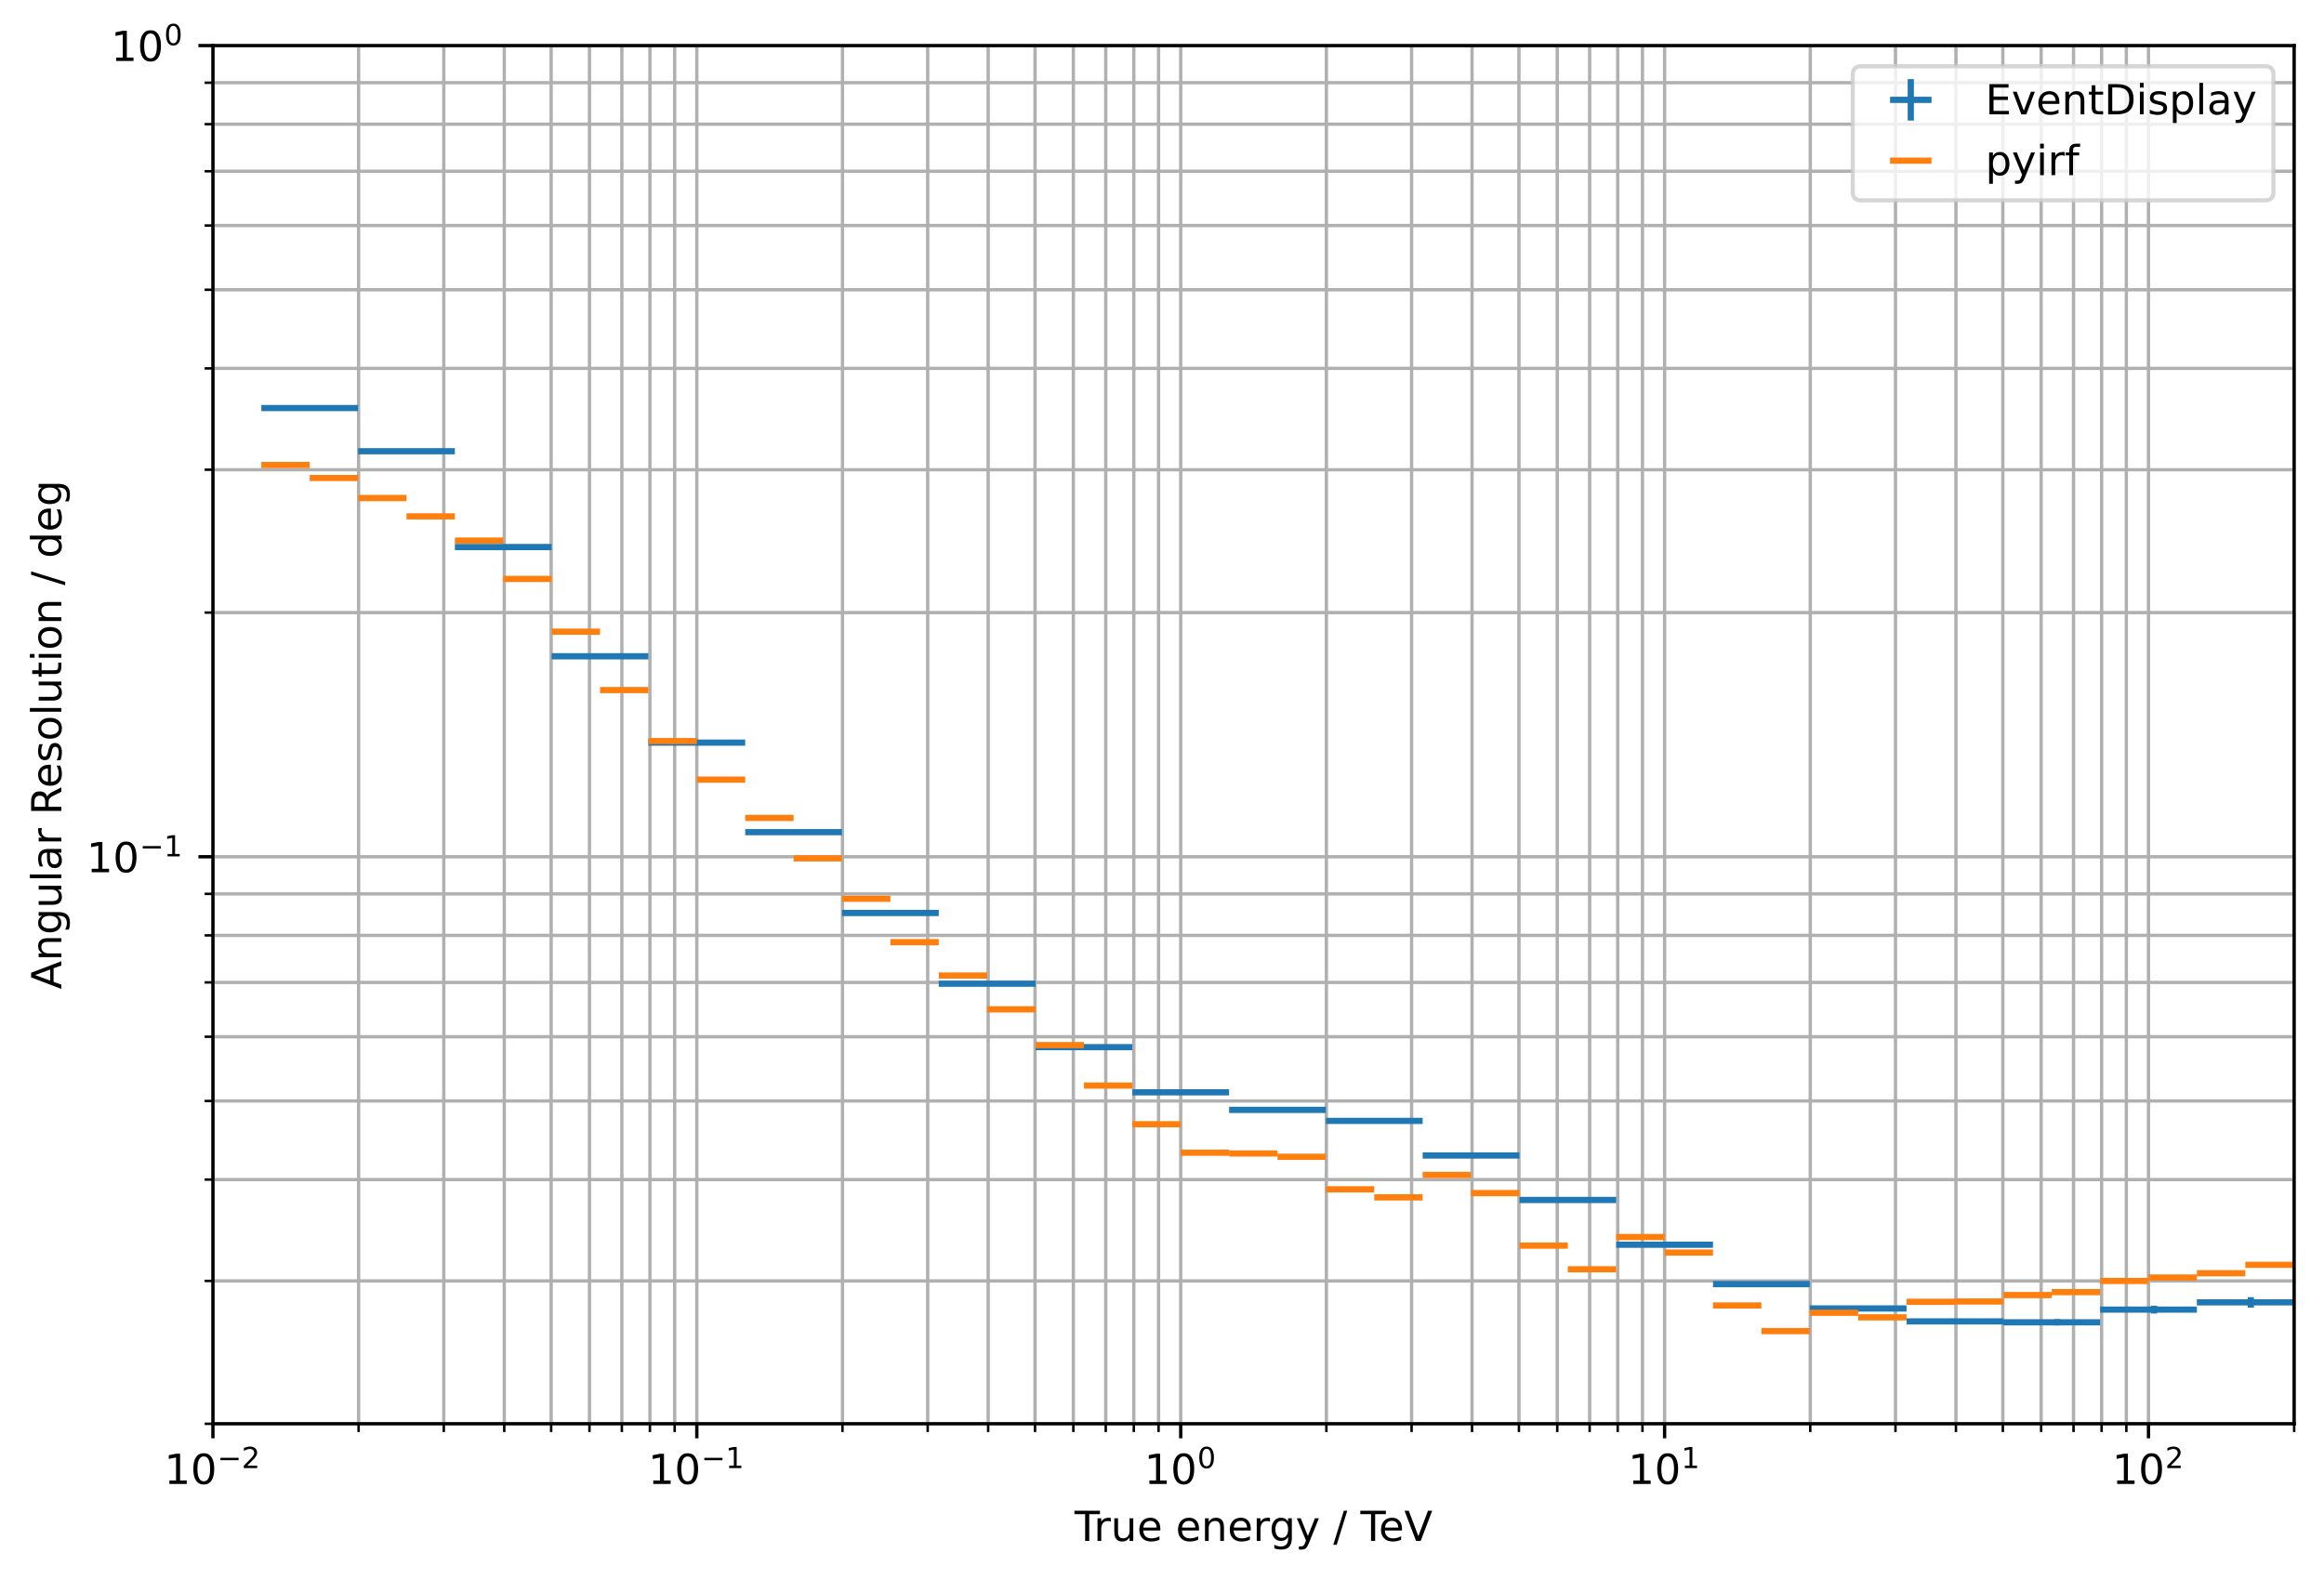 <?xml version="1.0" encoding="utf-8" standalone="no"?>
<!DOCTYPE svg PUBLIC "-//W3C//DTD SVG 1.1//EN"
  "http://www.w3.org/Graphics/SVG/1.1/DTD/svg11.dtd">
<!-- Created with matplotlib (https://matplotlib.org/) -->
<svg height="381.195pt" version="1.1" viewBox="0 0 560.778 381.195" width="560.778pt" xmlns="http://www.w3.org/2000/svg" xmlns:xlink="http://www.w3.org/1999/xlink">
 <defs>
  <style type="text/css">*{stroke-linecap:butt;stroke-linejoin:round;}</style>
 </defs>
 <g id="figure_1">
  <g id="patch_1">
   <path d="M 0 381.195 
L 560.778 381.195 
L 560.778 0 
L 0 0 
z
" style="fill:#ffffff;"/>
  </g>
  <g id="axes_1">
   <g id="patch_2">
    <path d="M 51.378 343.639 
L 553.578 343.639 
L 553.578 10.999 
L 51.378 10.999 
z
" style="fill:#ffffff;"/>
   </g>
   <g id="matplotlib.axis_1">
    <g id="xtick_1">
     <g id="line2d_1">
      <path clip-path="url(#pe3b210da59)" d="M 51.378 343.639 
L 51.378 10.999 
" style="fill:none;stroke:#b0b0b0;stroke-linecap:square;stroke-width:0.8;"/>
     </g>
     <g id="line2d_2">
      <defs>
       <path d="M 0 0 
L 0 3.5 
" id="m109bc38c5d" style="stroke:#000000;stroke-width:0.8;"/>
      </defs>
      <g>
       <use style="stroke:#000000;stroke-width:0.8;" x="51.378" xlink:href="#m109bc38c5d" y="343.639"/>
      </g>
     </g>
     <g id="text_1">
      <!-- $\mathdefault{10^{-2}}$ -->
      <g transform="translate(39.628 358.238)scale(0.1 -0.1)">
       <defs>
        <path d="M 12.406 8.297 
L 28.516 8.297 
L 28.516 63.922 
L 10.984 60.406 
L 10.984 69.391 
L 28.422 72.906 
L 38.281 72.906 
L 38.281 8.297 
L 54.391 8.297 
L 54.391 0 
L 12.406 0 
z
" id="DejaVuSans-49"/>
        <path d="M 31.781 66.406 
Q 24.172 66.406 20.328 58.906 
Q 16.5 51.422 16.5 36.375 
Q 16.5 21.391 20.328 13.891 
Q 24.172 6.391 31.781 6.391 
Q 39.453 6.391 43.281 13.891 
Q 47.125 21.391 47.125 36.375 
Q 47.125 51.422 43.281 58.906 
Q 39.453 66.406 31.781 66.406 
z
M 31.781 74.219 
Q 44.047 74.219 50.516 64.516 
Q 56.984 54.828 56.984 36.375 
Q 56.984 17.969 50.516 8.266 
Q 44.047 -1.422 31.781 -1.422 
Q 19.531 -1.422 13.062 8.266 
Q 6.594 17.969 6.594 36.375 
Q 6.594 54.828 13.062 64.516 
Q 19.531 74.219 31.781 74.219 
z
" id="DejaVuSans-48"/>
        <path d="M 10.594 35.5 
L 73.188 35.5 
L 73.188 27.203 
L 10.594 27.203 
z
" id="DejaVuSans-8722"/>
        <path d="M 19.188 8.297 
L 53.609 8.297 
L 53.609 0 
L 7.328 0 
L 7.328 8.297 
Q 12.938 14.109 22.625 23.891 
Q 32.328 33.688 34.812 36.531 
Q 39.547 41.844 41.422 45.531 
Q 43.312 49.219 43.312 52.781 
Q 43.312 58.594 39.234 62.25 
Q 35.156 65.922 28.609 65.922 
Q 23.969 65.922 18.812 64.312 
Q 13.672 62.703 7.812 59.422 
L 7.812 69.391 
Q 13.766 71.781 18.938 73 
Q 24.125 74.219 28.422 74.219 
Q 39.75 74.219 46.484 68.547 
Q 53.219 62.891 53.219 53.422 
Q 53.219 48.922 51.531 44.891 
Q 49.859 40.875 45.406 35.406 
Q 44.188 33.984 37.641 27.219 
Q 31.109 20.453 19.188 8.297 
z
" id="DejaVuSans-50"/>
       </defs>
       <use transform="translate(0 0.766)" xlink:href="#DejaVuSans-49"/>
       <use transform="translate(63.623 0.766)" xlink:href="#DejaVuSans-48"/>
       <use transform="translate(128.203 39.047)scale(0.7)" xlink:href="#DejaVuSans-8722"/>
       <use transform="translate(186.855 39.047)scale(0.7)" xlink:href="#DejaVuSans-50"/>
      </g>
     </g>
    </g>
    <g id="xtick_2">
     <g id="line2d_3">
      <path clip-path="url(#pe3b210da59)" d="M 168.141 343.639 
L 168.141 10.999 
" style="fill:none;stroke:#b0b0b0;stroke-linecap:square;stroke-width:0.8;"/>
     </g>
     <g id="line2d_4">
      <g>
       <use style="stroke:#000000;stroke-width:0.8;" x="168.141" xlink:href="#m109bc38c5d" y="343.639"/>
      </g>
     </g>
     <g id="text_2">
      <!-- $\mathdefault{10^{-1}}$ -->
      <g transform="translate(156.391 358.238)scale(0.1 -0.1)">
       <use transform="translate(0 0.684)" xlink:href="#DejaVuSans-49"/>
       <use transform="translate(63.623 0.684)" xlink:href="#DejaVuSans-48"/>
       <use transform="translate(128.203 38.966)scale(0.7)" xlink:href="#DejaVuSans-8722"/>
       <use transform="translate(186.855 38.966)scale(0.7)" xlink:href="#DejaVuSans-49"/>
      </g>
     </g>
    </g>
    <g id="xtick_3">
     <g id="line2d_5">
      <path clip-path="url(#pe3b210da59)" d="M 284.904 343.639 
L 284.904 10.999 
" style="fill:none;stroke:#b0b0b0;stroke-linecap:square;stroke-width:0.8;"/>
     </g>
     <g id="line2d_6">
      <g>
       <use style="stroke:#000000;stroke-width:0.8;" x="284.904" xlink:href="#m109bc38c5d" y="343.639"/>
      </g>
     </g>
     <g id="text_3">
      <!-- $\mathdefault{10^{0}}$ -->
      <g transform="translate(276.104 358.238)scale(0.1 -0.1)">
       <use transform="translate(0 0.766)" xlink:href="#DejaVuSans-49"/>
       <use transform="translate(63.623 0.766)" xlink:href="#DejaVuSans-48"/>
       <use transform="translate(128.203 39.047)scale(0.7)" xlink:href="#DejaVuSans-48"/>
      </g>
     </g>
    </g>
    <g id="xtick_4">
     <g id="line2d_7">
      <path clip-path="url(#pe3b210da59)" d="M 401.666 343.639 
L 401.666 10.999 
" style="fill:none;stroke:#b0b0b0;stroke-linecap:square;stroke-width:0.8;"/>
     </g>
     <g id="line2d_8">
      <g>
       <use style="stroke:#000000;stroke-width:0.8;" x="401.666" xlink:href="#m109bc38c5d" y="343.639"/>
      </g>
     </g>
     <g id="text_4">
      <!-- $\mathdefault{10^{1}}$ -->
      <g transform="translate(392.866 358.238)scale(0.1 -0.1)">
       <use transform="translate(0 0.684)" xlink:href="#DejaVuSans-49"/>
       <use transform="translate(63.623 0.684)" xlink:href="#DejaVuSans-48"/>
       <use transform="translate(128.203 38.966)scale(0.7)" xlink:href="#DejaVuSans-49"/>
      </g>
     </g>
    </g>
    <g id="xtick_5">
     <g id="line2d_9">
      <path clip-path="url(#pe3b210da59)" d="M 518.429 343.639 
L 518.429 10.999 
" style="fill:none;stroke:#b0b0b0;stroke-linecap:square;stroke-width:0.8;"/>
     </g>
     <g id="line2d_10">
      <g>
       <use style="stroke:#000000;stroke-width:0.8;" x="518.429" xlink:href="#m109bc38c5d" y="343.639"/>
      </g>
     </g>
     <g id="text_5">
      <!-- $\mathdefault{10^{2}}$ -->
      <g transform="translate(509.629 358.238)scale(0.1 -0.1)">
       <use transform="translate(0 0.766)" xlink:href="#DejaVuSans-49"/>
       <use transform="translate(63.623 0.766)" xlink:href="#DejaVuSans-48"/>
       <use transform="translate(128.203 39.047)scale(0.7)" xlink:href="#DejaVuSans-50"/>
      </g>
     </g>
    </g>
    <g id="xtick_6">
     <g id="line2d_11">
      <path clip-path="url(#pe3b210da59)" d="M 86.527 343.639 
L 86.527 10.999 
" style="fill:none;stroke:#b0b0b0;stroke-linecap:square;stroke-width:0.8;"/>
     </g>
     <g id="line2d_12">
      <defs>
       <path d="M 0 0 
L 0 2 
" id="mda1bf31914" style="stroke:#000000;stroke-width:0.6;"/>
      </defs>
      <g>
       <use style="stroke:#000000;stroke-width:0.6;" x="86.527" xlink:href="#mda1bf31914" y="343.639"/>
      </g>
     </g>
    </g>
    <g id="xtick_7">
     <g id="line2d_13">
      <path clip-path="url(#pe3b210da59)" d="M 107.088 343.639 
L 107.088 10.999 
" style="fill:none;stroke:#b0b0b0;stroke-linecap:square;stroke-width:0.8;"/>
     </g>
     <g id="line2d_14">
      <g>
       <use style="stroke:#000000;stroke-width:0.6;" x="107.088" xlink:href="#mda1bf31914" y="343.639"/>
      </g>
     </g>
    </g>
    <g id="xtick_8">
     <g id="line2d_15">
      <path clip-path="url(#pe3b210da59)" d="M 121.676 343.639 
L 121.676 10.999 
" style="fill:none;stroke:#b0b0b0;stroke-linecap:square;stroke-width:0.8;"/>
     </g>
     <g id="line2d_16">
      <g>
       <use style="stroke:#000000;stroke-width:0.6;" x="121.676" xlink:href="#mda1bf31914" y="343.639"/>
      </g>
     </g>
    </g>
    <g id="xtick_9">
     <g id="line2d_17">
      <path clip-path="url(#pe3b210da59)" d="M 132.992 343.639 
L 132.992 10.999 
" style="fill:none;stroke:#b0b0b0;stroke-linecap:square;stroke-width:0.8;"/>
     </g>
     <g id="line2d_18">
      <g>
       <use style="stroke:#000000;stroke-width:0.6;" x="132.992" xlink:href="#mda1bf31914" y="343.639"/>
      </g>
     </g>
    </g>
    <g id="xtick_10">
     <g id="line2d_19">
      <path clip-path="url(#pe3b210da59)" d="M 142.237 343.639 
L 142.237 10.999 
" style="fill:none;stroke:#b0b0b0;stroke-linecap:square;stroke-width:0.8;"/>
     </g>
     <g id="line2d_20">
      <g>
       <use style="stroke:#000000;stroke-width:0.6;" x="142.237" xlink:href="#mda1bf31914" y="343.639"/>
      </g>
     </g>
    </g>
    <g id="xtick_11">
     <g id="line2d_21">
      <path clip-path="url(#pe3b210da59)" d="M 150.054 343.639 
L 150.054 10.999 
" style="fill:none;stroke:#b0b0b0;stroke-linecap:square;stroke-width:0.8;"/>
     </g>
     <g id="line2d_22">
      <g>
       <use style="stroke:#000000;stroke-width:0.6;" x="150.054" xlink:href="#mda1bf31914" y="343.639"/>
      </g>
     </g>
    </g>
    <g id="xtick_12">
     <g id="line2d_23">
      <path clip-path="url(#pe3b210da59)" d="M 156.825 343.639 
L 156.825 10.999 
" style="fill:none;stroke:#b0b0b0;stroke-linecap:square;stroke-width:0.8;"/>
     </g>
     <g id="line2d_24">
      <g>
       <use style="stroke:#000000;stroke-width:0.6;" x="156.825" xlink:href="#mda1bf31914" y="343.639"/>
      </g>
     </g>
    </g>
    <g id="xtick_13">
     <g id="line2d_25">
      <path clip-path="url(#pe3b210da59)" d="M 162.798 343.639 
L 162.798 10.999 
" style="fill:none;stroke:#b0b0b0;stroke-linecap:square;stroke-width:0.8;"/>
     </g>
     <g id="line2d_26">
      <g>
       <use style="stroke:#000000;stroke-width:0.6;" x="162.798" xlink:href="#mda1bf31914" y="343.639"/>
      </g>
     </g>
    </g>
    <g id="xtick_14">
     <g id="line2d_27">
      <path clip-path="url(#pe3b210da59)" d="M 203.29 343.639 
L 203.29 10.999 
" style="fill:none;stroke:#b0b0b0;stroke-linecap:square;stroke-width:0.8;"/>
     </g>
     <g id="line2d_28">
      <g>
       <use style="stroke:#000000;stroke-width:0.6;" x="203.29" xlink:href="#mda1bf31914" y="343.639"/>
      </g>
     </g>
    </g>
    <g id="xtick_15">
     <g id="line2d_29">
      <path clip-path="url(#pe3b210da59)" d="M 223.851 343.639 
L 223.851 10.999 
" style="fill:none;stroke:#b0b0b0;stroke-linecap:square;stroke-width:0.8;"/>
     </g>
     <g id="line2d_30">
      <g>
       <use style="stroke:#000000;stroke-width:0.6;" x="223.851" xlink:href="#mda1bf31914" y="343.639"/>
      </g>
     </g>
    </g>
    <g id="xtick_16">
     <g id="line2d_31">
      <path clip-path="url(#pe3b210da59)" d="M 238.439 343.639 
L 238.439 10.999 
" style="fill:none;stroke:#b0b0b0;stroke-linecap:square;stroke-width:0.8;"/>
     </g>
     <g id="line2d_32">
      <g>
       <use style="stroke:#000000;stroke-width:0.6;" x="238.439" xlink:href="#mda1bf31914" y="343.639"/>
      </g>
     </g>
    </g>
    <g id="xtick_17">
     <g id="line2d_33">
      <path clip-path="url(#pe3b210da59)" d="M 249.754 343.639 
L 249.754 10.999 
" style="fill:none;stroke:#b0b0b0;stroke-linecap:square;stroke-width:0.8;"/>
     </g>
     <g id="line2d_34">
      <g>
       <use style="stroke:#000000;stroke-width:0.6;" x="249.754" xlink:href="#mda1bf31914" y="343.639"/>
      </g>
     </g>
    </g>
    <g id="xtick_18">
     <g id="line2d_35">
      <path clip-path="url(#pe3b210da59)" d="M 259 343.639 
L 259 10.999 
" style="fill:none;stroke:#b0b0b0;stroke-linecap:square;stroke-width:0.8;"/>
     </g>
     <g id="line2d_36">
      <g>
       <use style="stroke:#000000;stroke-width:0.6;" x="259" xlink:href="#mda1bf31914" y="343.639"/>
      </g>
     </g>
    </g>
    <g id="xtick_19">
     <g id="line2d_37">
      <path clip-path="url(#pe3b210da59)" d="M 266.817 343.639 
L 266.817 10.999 
" style="fill:none;stroke:#b0b0b0;stroke-linecap:square;stroke-width:0.8;"/>
     </g>
     <g id="line2d_38">
      <g>
       <use style="stroke:#000000;stroke-width:0.6;" x="266.817" xlink:href="#mda1bf31914" y="343.639"/>
      </g>
     </g>
    </g>
    <g id="xtick_20">
     <g id="line2d_39">
      <path clip-path="url(#pe3b210da59)" d="M 273.588 343.639 
L 273.588 10.999 
" style="fill:none;stroke:#b0b0b0;stroke-linecap:square;stroke-width:0.8;"/>
     </g>
     <g id="line2d_40">
      <g>
       <use style="stroke:#000000;stroke-width:0.6;" x="273.588" xlink:href="#mda1bf31914" y="343.639"/>
      </g>
     </g>
    </g>
    <g id="xtick_21">
     <g id="line2d_41">
      <path clip-path="url(#pe3b210da59)" d="M 279.561 343.639 
L 279.561 10.999 
" style="fill:none;stroke:#b0b0b0;stroke-linecap:square;stroke-width:0.8;"/>
     </g>
     <g id="line2d_42">
      <g>
       <use style="stroke:#000000;stroke-width:0.6;" x="279.561" xlink:href="#mda1bf31914" y="343.639"/>
      </g>
     </g>
    </g>
    <g id="xtick_22">
     <g id="line2d_43">
      <path clip-path="url(#pe3b210da59)" d="M 320.053 343.639 
L 320.053 10.999 
" style="fill:none;stroke:#b0b0b0;stroke-linecap:square;stroke-width:0.8;"/>
     </g>
     <g id="line2d_44">
      <g>
       <use style="stroke:#000000;stroke-width:0.6;" x="320.053" xlink:href="#mda1bf31914" y="343.639"/>
      </g>
     </g>
    </g>
    <g id="xtick_23">
     <g id="line2d_45">
      <path clip-path="url(#pe3b210da59)" d="M 340.614 343.639 
L 340.614 10.999 
" style="fill:none;stroke:#b0b0b0;stroke-linecap:square;stroke-width:0.8;"/>
     </g>
     <g id="line2d_46">
      <g>
       <use style="stroke:#000000;stroke-width:0.6;" x="340.614" xlink:href="#mda1bf31914" y="343.639"/>
      </g>
     </g>
    </g>
    <g id="xtick_24">
     <g id="line2d_47">
      <path clip-path="url(#pe3b210da59)" d="M 355.202 343.639 
L 355.202 10.999 
" style="fill:none;stroke:#b0b0b0;stroke-linecap:square;stroke-width:0.8;"/>
     </g>
     <g id="line2d_48">
      <g>
       <use style="stroke:#000000;stroke-width:0.6;" x="355.202" xlink:href="#mda1bf31914" y="343.639"/>
      </g>
     </g>
    </g>
    <g id="xtick_25">
     <g id="line2d_49">
      <path clip-path="url(#pe3b210da59)" d="M 366.517 343.639 
L 366.517 10.999 
" style="fill:none;stroke:#b0b0b0;stroke-linecap:square;stroke-width:0.8;"/>
     </g>
     <g id="line2d_50">
      <g>
       <use style="stroke:#000000;stroke-width:0.6;" x="366.517" xlink:href="#mda1bf31914" y="343.639"/>
      </g>
     </g>
    </g>
    <g id="xtick_26">
     <g id="line2d_51">
      <path clip-path="url(#pe3b210da59)" d="M 375.763 343.639 
L 375.763 10.999 
" style="fill:none;stroke:#b0b0b0;stroke-linecap:square;stroke-width:0.8;"/>
     </g>
     <g id="line2d_52">
      <g>
       <use style="stroke:#000000;stroke-width:0.6;" x="375.763" xlink:href="#mda1bf31914" y="343.639"/>
      </g>
     </g>
    </g>
    <g id="xtick_27">
     <g id="line2d_53">
      <path clip-path="url(#pe3b210da59)" d="M 383.58 343.639 
L 383.58 10.999 
" style="fill:none;stroke:#b0b0b0;stroke-linecap:square;stroke-width:0.8;"/>
     </g>
     <g id="line2d_54">
      <g>
       <use style="stroke:#000000;stroke-width:0.6;" x="383.58" xlink:href="#mda1bf31914" y="343.639"/>
      </g>
     </g>
    </g>
    <g id="xtick_28">
     <g id="line2d_55">
      <path clip-path="url(#pe3b210da59)" d="M 390.351 343.639 
L 390.351 10.999 
" style="fill:none;stroke:#b0b0b0;stroke-linecap:square;stroke-width:0.8;"/>
     </g>
     <g id="line2d_56">
      <g>
       <use style="stroke:#000000;stroke-width:0.6;" x="390.351" xlink:href="#mda1bf31914" y="343.639"/>
      </g>
     </g>
    </g>
    <g id="xtick_29">
     <g id="line2d_57">
      <path clip-path="url(#pe3b210da59)" d="M 396.324 343.639 
L 396.324 10.999 
" style="fill:none;stroke:#b0b0b0;stroke-linecap:square;stroke-width:0.8;"/>
     </g>
     <g id="line2d_58">
      <g>
       <use style="stroke:#000000;stroke-width:0.6;" x="396.324" xlink:href="#mda1bf31914" y="343.639"/>
      </g>
     </g>
    </g>
    <g id="xtick_30">
     <g id="line2d_59">
      <path clip-path="url(#pe3b210da59)" d="M 436.815 343.639 
L 436.815 10.999 
" style="fill:none;stroke:#b0b0b0;stroke-linecap:square;stroke-width:0.8;"/>
     </g>
     <g id="line2d_60">
      <g>
       <use style="stroke:#000000;stroke-width:0.6;" x="436.815" xlink:href="#mda1bf31914" y="343.639"/>
      </g>
     </g>
    </g>
    <g id="xtick_31">
     <g id="line2d_61">
      <path clip-path="url(#pe3b210da59)" d="M 457.376 343.639 
L 457.376 10.999 
" style="fill:none;stroke:#b0b0b0;stroke-linecap:square;stroke-width:0.8;"/>
     </g>
     <g id="line2d_62">
      <g>
       <use style="stroke:#000000;stroke-width:0.6;" x="457.376" xlink:href="#mda1bf31914" y="343.639"/>
      </g>
     </g>
    </g>
    <g id="xtick_32">
     <g id="line2d_63">
      <path clip-path="url(#pe3b210da59)" d="M 471.964 343.639 
L 471.964 10.999 
" style="fill:none;stroke:#b0b0b0;stroke-linecap:square;stroke-width:0.8;"/>
     </g>
     <g id="line2d_64">
      <g>
       <use style="stroke:#000000;stroke-width:0.6;" x="471.964" xlink:href="#mda1bf31914" y="343.639"/>
      </g>
     </g>
    </g>
    <g id="xtick_33">
     <g id="line2d_65">
      <path clip-path="url(#pe3b210da59)" d="M 483.28 343.639 
L 483.28 10.999 
" style="fill:none;stroke:#b0b0b0;stroke-linecap:square;stroke-width:0.8;"/>
     </g>
     <g id="line2d_66">
      <g>
       <use style="stroke:#000000;stroke-width:0.6;" x="483.28" xlink:href="#mda1bf31914" y="343.639"/>
      </g>
     </g>
    </g>
    <g id="xtick_34">
     <g id="line2d_67">
      <path clip-path="url(#pe3b210da59)" d="M 492.525 343.639 
L 492.525 10.999 
" style="fill:none;stroke:#b0b0b0;stroke-linecap:square;stroke-width:0.8;"/>
     </g>
     <g id="line2d_68">
      <g>
       <use style="stroke:#000000;stroke-width:0.6;" x="492.525" xlink:href="#mda1bf31914" y="343.639"/>
      </g>
     </g>
    </g>
    <g id="xtick_35">
     <g id="line2d_69">
      <path clip-path="url(#pe3b210da59)" d="M 500.342 343.639 
L 500.342 10.999 
" style="fill:none;stroke:#b0b0b0;stroke-linecap:square;stroke-width:0.8;"/>
     </g>
     <g id="line2d_70">
      <g>
       <use style="stroke:#000000;stroke-width:0.6;" x="500.342" xlink:href="#mda1bf31914" y="343.639"/>
      </g>
     </g>
    </g>
    <g id="xtick_36">
     <g id="line2d_71">
      <path clip-path="url(#pe3b210da59)" d="M 507.114 343.639 
L 507.114 10.999 
" style="fill:none;stroke:#b0b0b0;stroke-linecap:square;stroke-width:0.8;"/>
     </g>
     <g id="line2d_72">
      <g>
       <use style="stroke:#000000;stroke-width:0.6;" x="507.114" xlink:href="#mda1bf31914" y="343.639"/>
      </g>
     </g>
    </g>
    <g id="xtick_37">
     <g id="line2d_73">
      <path clip-path="url(#pe3b210da59)" d="M 513.086 343.639 
L 513.086 10.999 
" style="fill:none;stroke:#b0b0b0;stroke-linecap:square;stroke-width:0.8;"/>
     </g>
     <g id="line2d_74">
      <g>
       <use style="stroke:#000000;stroke-width:0.6;" x="513.086" xlink:href="#mda1bf31914" y="343.639"/>
      </g>
     </g>
    </g>
    <g id="xtick_38">
     <g id="line2d_75">
      <path clip-path="url(#pe3b210da59)" d="M 553.578 343.639 
L 553.578 10.999 
" style="fill:none;stroke:#b0b0b0;stroke-linecap:square;stroke-width:0.8;"/>
     </g>
     <g id="line2d_76">
      <g>
       <use style="stroke:#000000;stroke-width:0.6;" x="553.578" xlink:href="#mda1bf31914" y="343.639"/>
      </g>
     </g>
    </g>
    <g id="text_6">
     <!-- True energy / TeV -->
     <g transform="translate(259.285 371.916)scale(0.1 -0.1)">
      <defs>
       <path d="M -0.297 72.906 
L 61.375 72.906 
L 61.375 64.594 
L 35.5 64.594 
L 35.5 0 
L 25.594 0 
L 25.594 64.594 
L -0.297 64.594 
z
" id="DejaVuSans-84"/>
       <path d="M 41.109 46.297 
Q 39.594 47.172 37.812 47.578 
Q 36.031 48 33.891 48 
Q 26.266 48 22.188 43.047 
Q 18.109 38.094 18.109 28.812 
L 18.109 0 
L 9.078 0 
L 9.078 54.688 
L 18.109 54.688 
L 18.109 46.188 
Q 20.953 51.172 25.484 53.578 
Q 30.031 56 36.531 56 
Q 37.453 56 38.578 55.875 
Q 39.703 55.766 41.062 55.516 
z
" id="DejaVuSans-114"/>
       <path d="M 8.5 21.578 
L 8.5 54.688 
L 17.484 54.688 
L 17.484 21.922 
Q 17.484 14.156 20.5 10.266 
Q 23.531 6.391 29.594 6.391 
Q 36.859 6.391 41.078 11.031 
Q 45.312 15.672 45.312 23.688 
L 45.312 54.688 
L 54.297 54.688 
L 54.297 0 
L 45.312 0 
L 45.312 8.406 
Q 42.047 3.422 37.719 1 
Q 33.406 -1.422 27.688 -1.422 
Q 18.266 -1.422 13.375 4.438 
Q 8.5 10.297 8.5 21.578 
z
M 31.109 56 
z
" id="DejaVuSans-117"/>
       <path d="M 56.203 29.594 
L 56.203 25.203 
L 14.891 25.203 
Q 15.484 15.922 20.484 11.062 
Q 25.484 6.203 34.422 6.203 
Q 39.594 6.203 44.453 7.469 
Q 49.312 8.734 54.109 11.281 
L 54.109 2.781 
Q 49.266 0.734 44.188 -0.344 
Q 39.109 -1.422 33.891 -1.422 
Q 20.797 -1.422 13.156 6.188 
Q 5.516 13.812 5.516 26.812 
Q 5.516 40.234 12.766 48.109 
Q 20.016 56 32.328 56 
Q 43.359 56 49.781 48.891 
Q 56.203 41.797 56.203 29.594 
z
M 47.219 32.234 
Q 47.125 39.594 43.094 43.984 
Q 39.062 48.391 32.422 48.391 
Q 24.906 48.391 20.391 44.141 
Q 15.875 39.891 15.188 32.172 
z
" id="DejaVuSans-101"/>
       <path id="DejaVuSans-32"/>
       <path d="M 54.891 33.016 
L 54.891 0 
L 45.906 0 
L 45.906 32.719 
Q 45.906 40.484 42.875 44.328 
Q 39.844 48.188 33.797 48.188 
Q 26.516 48.188 22.312 43.547 
Q 18.109 38.922 18.109 30.906 
L 18.109 0 
L 9.078 0 
L 9.078 54.688 
L 18.109 54.688 
L 18.109 46.188 
Q 21.344 51.125 25.703 53.562 
Q 30.078 56 35.797 56 
Q 45.219 56 50.047 50.172 
Q 54.891 44.344 54.891 33.016 
z
" id="DejaVuSans-110"/>
       <path d="M 45.406 27.984 
Q 45.406 37.75 41.375 43.109 
Q 37.359 48.484 30.078 48.484 
Q 22.859 48.484 18.828 43.109 
Q 14.797 37.75 14.797 27.984 
Q 14.797 18.266 18.828 12.891 
Q 22.859 7.516 30.078 7.516 
Q 37.359 7.516 41.375 12.891 
Q 45.406 18.266 45.406 27.984 
z
M 54.391 6.781 
Q 54.391 -7.172 48.188 -13.984 
Q 42 -20.797 29.203 -20.797 
Q 24.469 -20.797 20.266 -20.094 
Q 16.062 -19.391 12.109 -17.922 
L 12.109 -9.188 
Q 16.062 -11.328 19.922 -12.344 
Q 23.781 -13.375 27.781 -13.375 
Q 36.625 -13.375 41.016 -8.766 
Q 45.406 -4.156 45.406 5.172 
L 45.406 9.625 
Q 42.625 4.781 38.281 2.391 
Q 33.938 0 27.875 0 
Q 17.828 0 11.672 7.656 
Q 5.516 15.328 5.516 27.984 
Q 5.516 40.672 11.672 48.328 
Q 17.828 56 27.875 56 
Q 33.938 56 38.281 53.609 
Q 42.625 51.219 45.406 46.391 
L 45.406 54.688 
L 54.391 54.688 
z
" id="DejaVuSans-103"/>
       <path d="M 32.172 -5.078 
Q 28.375 -14.844 24.75 -17.812 
Q 21.141 -20.797 15.094 -20.797 
L 7.906 -20.797 
L 7.906 -13.281 
L 13.188 -13.281 
Q 16.891 -13.281 18.938 -11.516 
Q 21 -9.766 23.484 -3.219 
L 25.094 0.875 
L 2.984 54.688 
L 12.5 54.688 
L 29.594 11.922 
L 46.688 54.688 
L 56.203 54.688 
z
" id="DejaVuSans-121"/>
       <path d="M 25.391 72.906 
L 33.688 72.906 
L 8.297 -9.281 
L 0 -9.281 
z
" id="DejaVuSans-47"/>
       <path d="M 28.609 0 
L 0.781 72.906 
L 11.078 72.906 
L 34.188 11.531 
L 57.328 72.906 
L 67.578 72.906 
L 39.797 0 
z
" id="DejaVuSans-86"/>
      </defs>
      <use xlink:href="#DejaVuSans-84"/>
      <use x="46.334" xlink:href="#DejaVuSans-114"/>
      <use x="87.447" xlink:href="#DejaVuSans-117"/>
      <use x="150.826" xlink:href="#DejaVuSans-101"/>
      <use x="212.35" xlink:href="#DejaVuSans-32"/>
      <use x="244.137" xlink:href="#DejaVuSans-101"/>
      <use x="305.66" xlink:href="#DejaVuSans-110"/>
      <use x="369.039" xlink:href="#DejaVuSans-101"/>
      <use x="430.562" xlink:href="#DejaVuSans-114"/>
      <use x="469.926" xlink:href="#DejaVuSans-103"/>
      <use x="533.402" xlink:href="#DejaVuSans-121"/>
      <use x="592.582" xlink:href="#DejaVuSans-32"/>
      <use x="624.369" xlink:href="#DejaVuSans-47"/>
      <use x="658.061" xlink:href="#DejaVuSans-32"/>
      <use x="689.848" xlink:href="#DejaVuSans-84"/>
      <use x="733.932" xlink:href="#DejaVuSans-101"/>
      <use x="795.455" xlink:href="#DejaVuSans-86"/>
     </g>
    </g>
   </g>
   <g id="matplotlib.axis_2">
    <g id="ytick_1">
     <g id="line2d_77">
      <path clip-path="url(#pe3b210da59)" d="M 51.378 206.788 
L 553.578 206.788 
" style="fill:none;stroke:#b0b0b0;stroke-linecap:square;stroke-width:0.8;"/>
     </g>
     <g id="line2d_78">
      <defs>
       <path d="M 0 0 
L -3.5 0 
" id="m1575a025bc" style="stroke:#000000;stroke-width:0.8;"/>
      </defs>
      <g>
       <use style="stroke:#000000;stroke-width:0.8;" x="51.378" xlink:href="#m1575a025bc" y="206.788"/>
      </g>
     </g>
     <g id="text_7">
      <!-- $\mathdefault{10^{-1}}$ -->
      <g transform="translate(20.878 210.588)scale(0.1 -0.1)">
       <use transform="translate(0 0.684)" xlink:href="#DejaVuSans-49"/>
       <use transform="translate(63.623 0.684)" xlink:href="#DejaVuSans-48"/>
       <use transform="translate(128.203 38.966)scale(0.7)" xlink:href="#DejaVuSans-8722"/>
       <use transform="translate(186.855 38.966)scale(0.7)" xlink:href="#DejaVuSans-49"/>
      </g>
     </g>
    </g>
    <g id="ytick_2">
     <g id="line2d_79">
      <path clip-path="url(#pe3b210da59)" d="M 51.378 10.999 
L 553.578 10.999 
" style="fill:none;stroke:#b0b0b0;stroke-linecap:square;stroke-width:0.8;"/>
     </g>
     <g id="line2d_80">
      <g>
       <use style="stroke:#000000;stroke-width:0.8;" x="51.378" xlink:href="#m1575a025bc" y="10.999"/>
      </g>
     </g>
     <g id="text_8">
      <!-- $\mathdefault{10^{0}}$ -->
      <g transform="translate(26.778 14.798)scale(0.1 -0.1)">
       <use transform="translate(0 0.766)" xlink:href="#DejaVuSans-49"/>
       <use transform="translate(63.623 0.766)" xlink:href="#DejaVuSans-48"/>
       <use transform="translate(128.203 39.047)scale(0.7)" xlink:href="#DejaVuSans-48"/>
      </g>
     </g>
    </g>
    <g id="ytick_3">
     <g id="line2d_81">
      <path clip-path="url(#pe3b210da59)" d="M 51.378 343.639 
L 553.578 343.639 
" style="fill:none;stroke:#b0b0b0;stroke-linecap:square;stroke-width:0.8;"/>
     </g>
     <g id="line2d_82">
      <defs>
       <path d="M 0 0 
L -2 0 
" id="m37152d729f" style="stroke:#000000;stroke-width:0.6;"/>
      </defs>
      <g>
       <use style="stroke:#000000;stroke-width:0.6;" x="51.378" xlink:href="#m37152d729f" y="343.639"/>
      </g>
     </g>
    </g>
    <g id="ytick_4">
     <g id="line2d_83">
      <path clip-path="url(#pe3b210da59)" d="M 51.378 309.162 
L 553.578 309.162 
" style="fill:none;stroke:#b0b0b0;stroke-linecap:square;stroke-width:0.8;"/>
     </g>
     <g id="line2d_84">
      <g>
       <use style="stroke:#000000;stroke-width:0.6;" x="51.378" xlink:href="#m37152d729f" y="309.162"/>
      </g>
     </g>
    </g>
    <g id="ytick_5">
     <g id="line2d_85">
      <path clip-path="url(#pe3b210da59)" d="M 51.378 284.701 
L 553.578 284.701 
" style="fill:none;stroke:#b0b0b0;stroke-linecap:square;stroke-width:0.8;"/>
     </g>
     <g id="line2d_86">
      <g>
       <use style="stroke:#000000;stroke-width:0.6;" x="51.378" xlink:href="#m37152d729f" y="284.701"/>
      </g>
     </g>
    </g>
    <g id="ytick_6">
     <g id="line2d_87">
      <path clip-path="url(#pe3b210da59)" d="M 51.378 265.727 
L 553.578 265.727 
" style="fill:none;stroke:#b0b0b0;stroke-linecap:square;stroke-width:0.8;"/>
     </g>
     <g id="line2d_88">
      <g>
       <use style="stroke:#000000;stroke-width:0.6;" x="51.378" xlink:href="#m37152d729f" y="265.727"/>
      </g>
     </g>
    </g>
    <g id="ytick_7">
     <g id="line2d_89">
      <path clip-path="url(#pe3b210da59)" d="M 51.378 250.224 
L 553.578 250.224 
" style="fill:none;stroke:#b0b0b0;stroke-linecap:square;stroke-width:0.8;"/>
     </g>
     <g id="line2d_90">
      <g>
       <use style="stroke:#000000;stroke-width:0.6;" x="51.378" xlink:href="#m37152d729f" y="250.224"/>
      </g>
     </g>
    </g>
    <g id="ytick_8">
     <g id="line2d_91">
      <path clip-path="url(#pe3b210da59)" d="M 51.378 237.117 
L 553.578 237.117 
" style="fill:none;stroke:#b0b0b0;stroke-linecap:square;stroke-width:0.8;"/>
     </g>
     <g id="line2d_92">
      <g>
       <use style="stroke:#000000;stroke-width:0.6;" x="51.378" xlink:href="#m37152d729f" y="237.117"/>
      </g>
     </g>
    </g>
    <g id="ytick_9">
     <g id="line2d_93">
      <path clip-path="url(#pe3b210da59)" d="M 51.378 225.762 
L 553.578 225.762 
" style="fill:none;stroke:#b0b0b0;stroke-linecap:square;stroke-width:0.8;"/>
     </g>
     <g id="line2d_94">
      <g>
       <use style="stroke:#000000;stroke-width:0.6;" x="51.378" xlink:href="#m37152d729f" y="225.762"/>
      </g>
     </g>
    </g>
    <g id="ytick_10">
     <g id="line2d_95">
      <path clip-path="url(#pe3b210da59)" d="M 51.378 215.747 
L 553.578 215.747 
" style="fill:none;stroke:#b0b0b0;stroke-linecap:square;stroke-width:0.8;"/>
     </g>
     <g id="line2d_96">
      <g>
       <use style="stroke:#000000;stroke-width:0.6;" x="51.378" xlink:href="#m37152d729f" y="215.747"/>
      </g>
     </g>
    </g>
    <g id="ytick_11">
     <g id="line2d_97">
      <path clip-path="url(#pe3b210da59)" d="M 51.378 147.85 
L 553.578 147.85 
" style="fill:none;stroke:#b0b0b0;stroke-linecap:square;stroke-width:0.8;"/>
     </g>
     <g id="line2d_98">
      <g>
       <use style="stroke:#000000;stroke-width:0.6;" x="51.378" xlink:href="#m37152d729f" y="147.85"/>
      </g>
     </g>
    </g>
    <g id="ytick_12">
     <g id="line2d_99">
      <path clip-path="url(#pe3b210da59)" d="M 51.378 113.373 
L 553.578 113.373 
" style="fill:none;stroke:#b0b0b0;stroke-linecap:square;stroke-width:0.8;"/>
     </g>
     <g id="line2d_100">
      <g>
       <use style="stroke:#000000;stroke-width:0.6;" x="51.378" xlink:href="#m37152d729f" y="113.373"/>
      </g>
     </g>
    </g>
    <g id="ytick_13">
     <g id="line2d_101">
      <path clip-path="url(#pe3b210da59)" d="M 51.378 88.912 
L 553.578 88.912 
" style="fill:none;stroke:#b0b0b0;stroke-linecap:square;stroke-width:0.8;"/>
     </g>
     <g id="line2d_102">
      <g>
       <use style="stroke:#000000;stroke-width:0.6;" x="51.378" xlink:href="#m37152d729f" y="88.912"/>
      </g>
     </g>
    </g>
    <g id="ytick_14">
     <g id="line2d_103">
      <path clip-path="url(#pe3b210da59)" d="M 51.378 69.938 
L 553.578 69.938 
" style="fill:none;stroke:#b0b0b0;stroke-linecap:square;stroke-width:0.8;"/>
     </g>
     <g id="line2d_104">
      <g>
       <use style="stroke:#000000;stroke-width:0.6;" x="51.378" xlink:href="#m37152d729f" y="69.938"/>
      </g>
     </g>
    </g>
    <g id="ytick_15">
     <g id="line2d_105">
      <path clip-path="url(#pe3b210da59)" d="M 51.378 54.435 
L 553.578 54.435 
" style="fill:none;stroke:#b0b0b0;stroke-linecap:square;stroke-width:0.8;"/>
     </g>
     <g id="line2d_106">
      <g>
       <use style="stroke:#000000;stroke-width:0.6;" x="51.378" xlink:href="#m37152d729f" y="54.435"/>
      </g>
     </g>
    </g>
    <g id="ytick_16">
     <g id="line2d_107">
      <path clip-path="url(#pe3b210da59)" d="M 51.378 41.327 
L 553.578 41.327 
" style="fill:none;stroke:#b0b0b0;stroke-linecap:square;stroke-width:0.8;"/>
     </g>
     <g id="line2d_108">
      <g>
       <use style="stroke:#000000;stroke-width:0.6;" x="51.378" xlink:href="#m37152d729f" y="41.327"/>
      </g>
     </g>
    </g>
    <g id="ytick_17">
     <g id="line2d_109">
      <path clip-path="url(#pe3b210da59)" d="M 51.378 29.973 
L 553.578 29.973 
" style="fill:none;stroke:#b0b0b0;stroke-linecap:square;stroke-width:0.8;"/>
     </g>
     <g id="line2d_110">
      <g>
       <use style="stroke:#000000;stroke-width:0.6;" x="51.378" xlink:href="#m37152d729f" y="29.973"/>
      </g>
     </g>
    </g>
    <g id="ytick_18">
     <g id="line2d_111">
      <path clip-path="url(#pe3b210da59)" d="M 51.378 19.958 
L 553.578 19.958 
" style="fill:none;stroke:#b0b0b0;stroke-linecap:square;stroke-width:0.8;"/>
     </g>
     <g id="line2d_112">
      <g>
       <use style="stroke:#000000;stroke-width:0.6;" x="51.378" xlink:href="#m37152d729f" y="19.958"/>
      </g>
     </g>
    </g>
    <g id="text_9">
     <!-- Angular Resolution / deg -->
     <g transform="translate(14.798 238.761)rotate(-90)scale(0.1 -0.1)">
      <defs>
       <path d="M 34.188 63.188 
L 20.797 26.906 
L 47.609 26.906 
z
M 28.609 72.906 
L 39.797 72.906 
L 67.578 0 
L 57.328 0 
L 50.688 18.703 
L 17.828 18.703 
L 11.188 0 
L 0.781 0 
z
" id="DejaVuSans-65"/>
       <path d="M 9.422 75.984 
L 18.406 75.984 
L 18.406 0 
L 9.422 0 
z
" id="DejaVuSans-108"/>
       <path d="M 34.281 27.484 
Q 23.391 27.484 19.188 25 
Q 14.984 22.516 14.984 16.5 
Q 14.984 11.719 18.141 8.906 
Q 21.297 6.109 26.703 6.109 
Q 34.188 6.109 38.703 11.406 
Q 43.219 16.703 43.219 25.484 
L 43.219 27.484 
z
M 52.203 31.203 
L 52.203 0 
L 43.219 0 
L 43.219 8.297 
Q 40.141 3.328 35.547 0.953 
Q 30.953 -1.422 24.312 -1.422 
Q 15.922 -1.422 10.953 3.297 
Q 6 8.016 6 15.922 
Q 6 25.141 12.172 29.828 
Q 18.359 34.516 30.609 34.516 
L 43.219 34.516 
L 43.219 35.406 
Q 43.219 41.609 39.141 45 
Q 35.062 48.391 27.688 48.391 
Q 23 48.391 18.547 47.266 
Q 14.109 46.141 10.016 43.891 
L 10.016 52.203 
Q 14.938 54.109 19.578 55.047 
Q 24.219 56 28.609 56 
Q 40.484 56 46.344 49.844 
Q 52.203 43.703 52.203 31.203 
z
" id="DejaVuSans-97"/>
       <path d="M 44.391 34.188 
Q 47.562 33.109 50.562 29.594 
Q 53.562 26.078 56.594 19.922 
L 66.609 0 
L 56 0 
L 46.688 18.703 
Q 43.062 26.031 39.672 28.422 
Q 36.281 30.812 30.422 30.812 
L 19.672 30.812 
L 19.672 0 
L 9.812 0 
L 9.812 72.906 
L 32.078 72.906 
Q 44.578 72.906 50.734 67.672 
Q 56.891 62.453 56.891 51.906 
Q 56.891 45.016 53.688 40.469 
Q 50.484 35.938 44.391 34.188 
z
M 19.672 64.797 
L 19.672 38.922 
L 32.078 38.922 
Q 39.203 38.922 42.844 42.219 
Q 46.484 45.516 46.484 51.906 
Q 46.484 58.297 42.844 61.547 
Q 39.203 64.797 32.078 64.797 
z
" id="DejaVuSans-82"/>
       <path d="M 44.281 53.078 
L 44.281 44.578 
Q 40.484 46.531 36.375 47.5 
Q 32.281 48.484 27.875 48.484 
Q 21.188 48.484 17.844 46.438 
Q 14.5 44.391 14.5 40.281 
Q 14.5 37.156 16.891 35.375 
Q 19.281 33.594 26.516 31.984 
L 29.594 31.297 
Q 39.156 29.25 43.188 25.516 
Q 47.219 21.781 47.219 15.094 
Q 47.219 7.469 41.188 3.016 
Q 35.156 -1.422 24.609 -1.422 
Q 20.219 -1.422 15.453 -0.562 
Q 10.688 0.297 5.422 2 
L 5.422 11.281 
Q 10.406 8.688 15.234 7.391 
Q 20.062 6.109 24.812 6.109 
Q 31.156 6.109 34.562 8.281 
Q 37.984 10.453 37.984 14.406 
Q 37.984 18.062 35.516 20.016 
Q 33.062 21.969 24.703 23.781 
L 21.578 24.516 
Q 13.234 26.266 9.516 29.906 
Q 5.812 33.547 5.812 39.891 
Q 5.812 47.609 11.281 51.797 
Q 16.75 56 26.812 56 
Q 31.781 56 36.172 55.266 
Q 40.578 54.547 44.281 53.078 
z
" id="DejaVuSans-115"/>
       <path d="M 30.609 48.391 
Q 23.391 48.391 19.188 42.75 
Q 14.984 37.109 14.984 27.297 
Q 14.984 17.484 19.156 11.844 
Q 23.344 6.203 30.609 6.203 
Q 37.797 6.203 41.984 11.859 
Q 46.188 17.531 46.188 27.297 
Q 46.188 37.016 41.984 42.703 
Q 37.797 48.391 30.609 48.391 
z
M 30.609 56 
Q 42.328 56 49.016 48.375 
Q 55.719 40.766 55.719 27.297 
Q 55.719 13.875 49.016 6.219 
Q 42.328 -1.422 30.609 -1.422 
Q 18.844 -1.422 12.172 6.219 
Q 5.516 13.875 5.516 27.297 
Q 5.516 40.766 12.172 48.375 
Q 18.844 56 30.609 56 
z
" id="DejaVuSans-111"/>
       <path d="M 18.312 70.219 
L 18.312 54.688 
L 36.812 54.688 
L 36.812 47.703 
L 18.312 47.703 
L 18.312 18.016 
Q 18.312 11.328 20.141 9.422 
Q 21.969 7.516 27.594 7.516 
L 36.812 7.516 
L 36.812 0 
L 27.594 0 
Q 17.188 0 13.234 3.875 
Q 9.281 7.766 9.281 18.016 
L 9.281 47.703 
L 2.688 47.703 
L 2.688 54.688 
L 9.281 54.688 
L 9.281 70.219 
z
" id="DejaVuSans-116"/>
       <path d="M 9.422 54.688 
L 18.406 54.688 
L 18.406 0 
L 9.422 0 
z
M 9.422 75.984 
L 18.406 75.984 
L 18.406 64.594 
L 9.422 64.594 
z
" id="DejaVuSans-105"/>
       <path d="M 45.406 46.391 
L 45.406 75.984 
L 54.391 75.984 
L 54.391 0 
L 45.406 0 
L 45.406 8.203 
Q 42.578 3.328 38.25 0.953 
Q 33.938 -1.422 27.875 -1.422 
Q 17.969 -1.422 11.734 6.484 
Q 5.516 14.406 5.516 27.297 
Q 5.516 40.188 11.734 48.094 
Q 17.969 56 27.875 56 
Q 33.938 56 38.25 53.625 
Q 42.578 51.266 45.406 46.391 
z
M 14.797 27.297 
Q 14.797 17.391 18.875 11.75 
Q 22.953 6.109 30.078 6.109 
Q 37.203 6.109 41.297 11.75 
Q 45.406 17.391 45.406 27.297 
Q 45.406 37.203 41.297 42.844 
Q 37.203 48.484 30.078 48.484 
Q 22.953 48.484 18.875 42.844 
Q 14.797 37.203 14.797 27.297 
z
" id="DejaVuSans-100"/>
      </defs>
      <use xlink:href="#DejaVuSans-65"/>
      <use x="68.408" xlink:href="#DejaVuSans-110"/>
      <use x="131.787" xlink:href="#DejaVuSans-103"/>
      <use x="195.264" xlink:href="#DejaVuSans-117"/>
      <use x="258.643" xlink:href="#DejaVuSans-108"/>
      <use x="286.426" xlink:href="#DejaVuSans-97"/>
      <use x="347.705" xlink:href="#DejaVuSans-114"/>
      <use x="388.818" xlink:href="#DejaVuSans-32"/>
      <use x="420.605" xlink:href="#DejaVuSans-82"/>
      <use x="485.588" xlink:href="#DejaVuSans-101"/>
      <use x="547.111" xlink:href="#DejaVuSans-115"/>
      <use x="599.211" xlink:href="#DejaVuSans-111"/>
      <use x="660.393" xlink:href="#DejaVuSans-108"/>
      <use x="688.176" xlink:href="#DejaVuSans-117"/>
      <use x="751.555" xlink:href="#DejaVuSans-116"/>
      <use x="790.764" xlink:href="#DejaVuSans-105"/>
      <use x="818.547" xlink:href="#DejaVuSans-111"/>
      <use x="879.729" xlink:href="#DejaVuSans-110"/>
      <use x="943.107" xlink:href="#DejaVuSans-32"/>
      <use x="974.895" xlink:href="#DejaVuSans-47"/>
      <use x="1008.586" xlink:href="#DejaVuSans-32"/>
      <use x="1040.373" xlink:href="#DejaVuSans-100"/>
      <use x="1103.85" xlink:href="#DejaVuSans-101"/>
      <use x="1165.373" xlink:href="#DejaVuSans-103"/>
     </g>
    </g>
   </g>
   <g id="LineCollection_1">
    <path clip-path="url(#pe3b210da59)" d="M 63.054 98.483 
L 86.407 98.483 
" style="fill:none;stroke:#1f77b4;stroke-width:1.5;"/>
    <path clip-path="url(#pe3b210da59)" d="M 86.407 108.912 
L 109.759 108.912 
" style="fill:none;stroke:#1f77b4;stroke-width:1.5;"/>
    <path clip-path="url(#pe3b210da59)" d="M 109.759 132.036 
L 133.112 132.036 
" style="fill:none;stroke:#1f77b4;stroke-width:1.5;"/>
    <path clip-path="url(#pe3b210da59)" d="M 133.112 158.401 
L 156.465 158.401 
" style="fill:none;stroke:#1f77b4;stroke-width:1.5;"/>
    <path clip-path="url(#pe3b210da59)" d="M 156.465 179.238 
L 179.817 179.238 
" style="fill:none;stroke:#1f77b4;stroke-width:1.5;"/>
    <path clip-path="url(#pe3b210da59)" d="M 179.817 200.853 
L 203.17 200.853 
" style="fill:none;stroke:#1f77b4;stroke-width:1.5;"/>
    <path clip-path="url(#pe3b210da59)" d="M 203.17 220.358 
L 226.522 220.358 
" style="fill:none;stroke:#1f77b4;stroke-width:1.5;"/>
    <path clip-path="url(#pe3b210da59)" d="M 226.522 237.421 
L 249.875 237.421 
" style="fill:none;stroke:#1f77b4;stroke-width:1.5;"/>
    <path clip-path="url(#pe3b210da59)" d="M 249.875 252.741 
L 273.227 252.741 
" style="fill:none;stroke:#1f77b4;stroke-width:1.5;"/>
    <path clip-path="url(#pe3b210da59)" d="M 273.227 263.644 
L 296.58 263.644 
" style="fill:none;stroke:#1f77b4;stroke-width:1.5;"/>
    <path clip-path="url(#pe3b210da59)" d="M 296.58 267.88 
L 319.932 267.88 
" style="fill:none;stroke:#1f77b4;stroke-width:1.5;"/>
    <path clip-path="url(#pe3b210da59)" d="M 319.932 270.537 
L 343.285 270.537 
" style="fill:none;stroke:#1f77b4;stroke-width:1.5;"/>
    <path clip-path="url(#pe3b210da59)" d="M 343.285 278.888 
L 366.637 278.888 
" style="fill:none;stroke:#1f77b4;stroke-width:1.5;"/>
    <path clip-path="url(#pe3b210da59)" d="M 366.637 289.624 
L 389.99 289.624 
" style="fill:none;stroke:#1f77b4;stroke-width:1.5;"/>
    <path clip-path="url(#pe3b210da59)" d="M 389.99 300.429 
L 413.343 300.429 
" style="fill:none;stroke:#1f77b4;stroke-width:1.5;"/>
    <path clip-path="url(#pe3b210da59)" d="M 413.343 309.931 
L 436.695 309.931 
" style="fill:none;stroke:#1f77b4;stroke-width:1.5;"/>
    <path clip-path="url(#pe3b210da59)" d="M 436.695 315.807 
L 460.048 315.807 
" style="fill:none;stroke:#1f77b4;stroke-width:1.5;"/>
    <path clip-path="url(#pe3b210da59)" d="M 460.048 318.928 
L 483.4 318.928 
" style="fill:none;stroke:#1f77b4;stroke-width:1.5;"/>
    <path clip-path="url(#pe3b210da59)" d="M 483.4 319.151 
L 506.753 319.151 
" style="fill:none;stroke:#1f77b4;stroke-width:1.5;"/>
    <path clip-path="url(#pe3b210da59)" d="M 506.753 316.083 
L 530.105 316.083 
" style="fill:none;stroke:#1f77b4;stroke-width:1.5;"/>
    <path clip-path="url(#pe3b210da59)" d="M 530.105 314.333 
L 553.458 314.333 
" style="fill:none;stroke:#1f77b4;stroke-width:1.5;"/>
   </g>
   <g id="LineCollection_2">
    <path clip-path="url(#pe3b210da59)" d="M 76.063 98.685 
L 76.063 98.282 
" style="fill:none;stroke:#1f77b4;stroke-width:1.5;"/>
    <path clip-path="url(#pe3b210da59)" d="M 99.416 108.964 
L 99.416 108.86 
" style="fill:none;stroke:#1f77b4;stroke-width:1.5;"/>
    <path clip-path="url(#pe3b210da59)" d="M 122.768 132.113 
L 122.768 131.959 
" style="fill:none;stroke:#1f77b4;stroke-width:1.5;"/>
    <path clip-path="url(#pe3b210da59)" d="M 146.121 158.494 
L 146.121 158.309 
" style="fill:none;stroke:#1f77b4;stroke-width:1.5;"/>
    <path clip-path="url(#pe3b210da59)" d="M 169.473 179.291 
L 169.473 179.186 
" style="fill:none;stroke:#1f77b4;stroke-width:1.5;"/>
    <path clip-path="url(#pe3b210da59)" d="M 192.826 200.931 
L 192.826 200.775 
" style="fill:none;stroke:#1f77b4;stroke-width:1.5;"/>
    <path clip-path="url(#pe3b210da59)" d="M 216.179 220.358 
L 216.179 220.358 
" style="fill:none;stroke:#1f77b4;stroke-width:1.5;"/>
    <path clip-path="url(#pe3b210da59)" d="M 239.531 237.421 
L 239.531 237.421 
" style="fill:none;stroke:#1f77b4;stroke-width:1.5;"/>
    <path clip-path="url(#pe3b210da59)" d="M 262.884 252.741 
L 262.884 252.741 
" style="fill:none;stroke:#1f77b4;stroke-width:1.5;"/>
    <path clip-path="url(#pe3b210da59)" d="M 286.236 263.76 
L 286.236 263.528 
" style="fill:none;stroke:#1f77b4;stroke-width:1.5;"/>
    <path clip-path="url(#pe3b210da59)" d="M 309.589 267.88 
L 309.589 267.88 
" style="fill:none;stroke:#1f77b4;stroke-width:1.5;"/>
    <path clip-path="url(#pe3b210da59)" d="M 332.941 270.537 
L 332.941 270.537 
" style="fill:none;stroke:#1f77b4;stroke-width:1.5;"/>
    <path clip-path="url(#pe3b210da59)" d="M 356.294 279.253 
L 356.294 278.525 
" style="fill:none;stroke:#1f77b4;stroke-width:1.5;"/>
    <path clip-path="url(#pe3b210da59)" d="M 379.646 289.624 
L 379.646 289.624 
" style="fill:none;stroke:#1f77b4;stroke-width:1.5;"/>
    <path clip-path="url(#pe3b210da59)" d="M 402.999 300.557 
L 402.999 300.302 
" style="fill:none;stroke:#1f77b4;stroke-width:1.5;"/>
    <path clip-path="url(#pe3b210da59)" d="M 426.351 310.212 
L 426.351 309.651 
" style="fill:none;stroke:#1f77b4;stroke-width:1.5;"/>
    <path clip-path="url(#pe3b210da59)" d="M 449.704 316.072 
L 449.704 315.542 
" style="fill:none;stroke:#1f77b4;stroke-width:1.5;"/>
    <path clip-path="url(#pe3b210da59)" d="M 473.057 319.349 
L 473.057 318.509 
" style="fill:none;stroke:#1f77b4;stroke-width:1.5;"/>
    <path clip-path="url(#pe3b210da59)" d="M 496.409 319.915 
L 496.409 318.394 
" style="fill:none;stroke:#1f77b4;stroke-width:1.5;"/>
    <path clip-path="url(#pe3b210da59)" d="M 519.762 317.028 
L 519.762 315.148 
" style="fill:none;stroke:#1f77b4;stroke-width:1.5;"/>
    <path clip-path="url(#pe3b210da59)" d="M 543.114 315.601 
L 543.114 313.084 
" style="fill:none;stroke:#1f77b4;stroke-width:1.5;"/>
   </g>
   <g id="LineCollection_3">
    <path clip-path="url(#pe3b210da59)" d="M 63.054 112.229 
L 74.731 112.229 
" style="fill:none;stroke:#ff7f0e;stroke-width:1.5;"/>
    <path clip-path="url(#pe3b210da59)" d="M 74.731 115.372 
L 86.407 115.372 
" style="fill:none;stroke:#ff7f0e;stroke-width:1.5;"/>
    <path clip-path="url(#pe3b210da59)" d="M 86.407 120.21 
L 98.083 120.21 
" style="fill:none;stroke:#ff7f0e;stroke-width:1.5;"/>
    <path clip-path="url(#pe3b210da59)" d="M 98.083 124.624 
L 109.759 124.624 
" style="fill:none;stroke:#ff7f0e;stroke-width:1.5;"/>
    <path clip-path="url(#pe3b210da59)" d="M 109.759 130.479 
L 121.436 130.479 
" style="fill:none;stroke:#ff7f0e;stroke-width:1.5;"/>
    <path clip-path="url(#pe3b210da59)" d="M 121.436 139.723 
L 133.112 139.723 
" style="fill:none;stroke:#ff7f0e;stroke-width:1.5;"/>
    <path clip-path="url(#pe3b210da59)" d="M 133.112 152.454 
L 144.788 152.454 
" style="fill:none;stroke:#ff7f0e;stroke-width:1.5;"/>
    <path clip-path="url(#pe3b210da59)" d="M 144.788 166.554 
L 156.465 166.554 
" style="fill:none;stroke:#ff7f0e;stroke-width:1.5;"/>
    <path clip-path="url(#pe3b210da59)" d="M 156.465 178.861 
L 168.141 178.861 
" style="fill:none;stroke:#ff7f0e;stroke-width:1.5;"/>
    <path clip-path="url(#pe3b210da59)" d="M 168.141 188.168 
L 179.817 188.168 
" style="fill:none;stroke:#ff7f0e;stroke-width:1.5;"/>
    <path clip-path="url(#pe3b210da59)" d="M 179.817 197.404 
L 191.493 197.404 
" style="fill:none;stroke:#ff7f0e;stroke-width:1.5;"/>
    <path clip-path="url(#pe3b210da59)" d="M 191.493 207.177 
L 203.17 207.177 
" style="fill:none;stroke:#ff7f0e;stroke-width:1.5;"/>
    <path clip-path="url(#pe3b210da59)" d="M 203.17 216.922 
L 214.846 216.922 
" style="fill:none;stroke:#ff7f0e;stroke-width:1.5;"/>
    <path clip-path="url(#pe3b210da59)" d="M 214.846 227.398 
L 226.522 227.398 
" style="fill:none;stroke:#ff7f0e;stroke-width:1.5;"/>
    <path clip-path="url(#pe3b210da59)" d="M 226.522 235.453 
L 238.198 235.453 
" style="fill:none;stroke:#ff7f0e;stroke-width:1.5;"/>
    <path clip-path="url(#pe3b210da59)" d="M 238.198 243.607 
L 249.875 243.607 
" style="fill:none;stroke:#ff7f0e;stroke-width:1.5;"/>
    <path clip-path="url(#pe3b210da59)" d="M 249.875 252.246 
L 261.551 252.246 
" style="fill:none;stroke:#ff7f0e;stroke-width:1.5;"/>
    <path clip-path="url(#pe3b210da59)" d="M 261.551 262.009 
L 273.227 262.009 
" style="fill:none;stroke:#ff7f0e;stroke-width:1.5;"/>
    <path clip-path="url(#pe3b210da59)" d="M 273.227 271.343 
L 284.904 271.343 
" style="fill:none;stroke:#ff7f0e;stroke-width:1.5;"/>
    <path clip-path="url(#pe3b210da59)" d="M 284.904 278.224 
L 296.58 278.224 
" style="fill:none;stroke:#ff7f0e;stroke-width:1.5;"/>
    <path clip-path="url(#pe3b210da59)" d="M 296.58 278.4 
L 308.256 278.4 
" style="fill:none;stroke:#ff7f0e;stroke-width:1.5;"/>
    <path clip-path="url(#pe3b210da59)" d="M 308.256 279.202 
L 319.932 279.202 
" style="fill:none;stroke:#ff7f0e;stroke-width:1.5;"/>
    <path clip-path="url(#pe3b210da59)" d="M 319.932 287.053 
L 331.609 287.053 
" style="fill:none;stroke:#ff7f0e;stroke-width:1.5;"/>
    <path clip-path="url(#pe3b210da59)" d="M 331.609 288.996 
L 343.285 288.996 
" style="fill:none;stroke:#ff7f0e;stroke-width:1.5;"/>
    <path clip-path="url(#pe3b210da59)" d="M 343.285 283.573 
L 354.961 283.573 
" style="fill:none;stroke:#ff7f0e;stroke-width:1.5;"/>
    <path clip-path="url(#pe3b210da59)" d="M 354.961 287.965 
L 366.637 287.965 
" style="fill:none;stroke:#ff7f0e;stroke-width:1.5;"/>
    <path clip-path="url(#pe3b210da59)" d="M 366.637 300.644 
L 378.314 300.644 
" style="fill:none;stroke:#ff7f0e;stroke-width:1.5;"/>
    <path clip-path="url(#pe3b210da59)" d="M 378.314 306.345 
L 389.99 306.345 
" style="fill:none;stroke:#ff7f0e;stroke-width:1.5;"/>
    <path clip-path="url(#pe3b210da59)" d="M 389.99 298.567 
L 401.666 298.567 
" style="fill:none;stroke:#ff7f0e;stroke-width:1.5;"/>
    <path clip-path="url(#pe3b210da59)" d="M 401.666 302.313 
L 413.343 302.313 
" style="fill:none;stroke:#ff7f0e;stroke-width:1.5;"/>
    <path clip-path="url(#pe3b210da59)" d="M 413.343 315.086 
L 425.019 315.086 
" style="fill:none;stroke:#ff7f0e;stroke-width:1.5;"/>
    <path clip-path="url(#pe3b210da59)" d="M 425.019 321.272 
L 436.695 321.272 
" style="fill:none;stroke:#ff7f0e;stroke-width:1.5;"/>
    <path clip-path="url(#pe3b210da59)" d="M 436.695 316.848 
L 448.371 316.848 
" style="fill:none;stroke:#ff7f0e;stroke-width:1.5;"/>
    <path clip-path="url(#pe3b210da59)" d="M 448.371 317.95 
L 460.048 317.95 
" style="fill:none;stroke:#ff7f0e;stroke-width:1.5;"/>
    <path clip-path="url(#pe3b210da59)" d="M 460.048 314.196 
L 471.724 314.196 
" style="fill:none;stroke:#ff7f0e;stroke-width:1.5;"/>
    <path clip-path="url(#pe3b210da59)" d="M 471.724 314.126 
L 483.4 314.126 
" style="fill:none;stroke:#ff7f0e;stroke-width:1.5;"/>
    <path clip-path="url(#pe3b210da59)" d="M 483.4 312.576 
L 495.076 312.576 
" style="fill:none;stroke:#ff7f0e;stroke-width:1.5;"/>
    <path clip-path="url(#pe3b210da59)" d="M 495.076 311.864 
L 506.753 311.864 
" style="fill:none;stroke:#ff7f0e;stroke-width:1.5;"/>
    <path clip-path="url(#pe3b210da59)" d="M 506.753 309.181 
L 518.429 309.181 
" style="fill:none;stroke:#ff7f0e;stroke-width:1.5;"/>
    <path clip-path="url(#pe3b210da59)" d="M 518.429 308.339 
L 530.105 308.339 
" style="fill:none;stroke:#ff7f0e;stroke-width:1.5;"/>
    <path clip-path="url(#pe3b210da59)" d="M 530.105 307.303 
L 541.782 307.303 
" style="fill:none;stroke:#ff7f0e;stroke-width:1.5;"/>
    <path clip-path="url(#pe3b210da59)" d="M 541.782 305.276 
L 553.458 305.276 
" style="fill:none;stroke:#ff7f0e;stroke-width:1.5;"/>
   </g>
   <g id="line2d_113"/>
   <g id="line2d_114"/>
   <g id="patch_3">
    <path d="M 51.378 343.639 
L 51.378 10.999 
" style="fill:none;stroke:#000000;stroke-linecap:square;stroke-linejoin:miter;stroke-width:0.8;"/>
   </g>
   <g id="patch_4">
    <path d="M 553.578 343.639 
L 553.578 10.999 
" style="fill:none;stroke:#000000;stroke-linecap:square;stroke-linejoin:miter;stroke-width:0.8;"/>
   </g>
   <g id="patch_5">
    <path d="M 51.378 343.639 
L 553.578 343.639 
" style="fill:none;stroke:#000000;stroke-linecap:square;stroke-linejoin:miter;stroke-width:0.8;"/>
   </g>
   <g id="patch_6">
    <path d="M 51.378 10.999 
L 553.578 10.999 
" style="fill:none;stroke:#000000;stroke-linecap:square;stroke-linejoin:miter;stroke-width:0.8;"/>
   </g>
   <g id="legend_1">
    <g id="patch_7">
     <path d="M 449.069 48.355 
L 546.578 48.355 
Q 548.578 48.355 548.578 46.355 
L 548.578 17.999 
Q 548.578 15.999 546.578 15.999 
L 449.069 15.999 
Q 447.069 15.999 447.069 17.999 
L 447.069 46.355 
Q 447.069 48.355 449.069 48.355 
z
" style="fill:#ffffff;opacity:0.8;stroke:#cccccc;stroke-linejoin:miter;"/>
    </g>
    <g id="LineCollection_4">
     <path d="M 456.069 24.098 
L 466.069 24.098 
" style="fill:none;stroke:#1f77b4;stroke-width:1.5;"/>
    </g>
    <g id="LineCollection_5">
     <path d="M 461.069 29.098 
L 461.069 19.098 
" style="fill:none;stroke:#1f77b4;stroke-width:1.5;"/>
    </g>
    <g id="line2d_115"/>
    <g id="line2d_116"/>
    <g id="text_10">
     <!-- EventDisplay -->
     <g transform="translate(479.069 27.598)scale(0.1 -0.1)">
      <defs>
       <path d="M 9.812 72.906 
L 55.906 72.906 
L 55.906 64.594 
L 19.672 64.594 
L 19.672 43.016 
L 54.391 43.016 
L 54.391 34.719 
L 19.672 34.719 
L 19.672 8.297 
L 56.781 8.297 
L 56.781 0 
L 9.812 0 
z
" id="DejaVuSans-69"/>
       <path d="M 2.984 54.688 
L 12.5 54.688 
L 29.594 8.797 
L 46.688 54.688 
L 56.203 54.688 
L 35.688 0 
L 23.484 0 
z
" id="DejaVuSans-118"/>
       <path d="M 19.672 64.797 
L 19.672 8.109 
L 31.594 8.109 
Q 46.688 8.109 53.688 14.938 
Q 60.688 21.781 60.688 36.531 
Q 60.688 51.172 53.688 57.984 
Q 46.688 64.797 31.594 64.797 
z
M 9.812 72.906 
L 30.078 72.906 
Q 51.266 72.906 61.172 64.094 
Q 71.094 55.281 71.094 36.531 
Q 71.094 17.672 61.125 8.828 
Q 51.172 0 30.078 0 
L 9.812 0 
z
" id="DejaVuSans-68"/>
       <path d="M 18.109 8.203 
L 18.109 -20.797 
L 9.078 -20.797 
L 9.078 54.688 
L 18.109 54.688 
L 18.109 46.391 
Q 20.953 51.266 25.266 53.625 
Q 29.594 56 35.594 56 
Q 45.562 56 51.781 48.094 
Q 58.016 40.188 58.016 27.297 
Q 58.016 14.406 51.781 6.484 
Q 45.562 -1.422 35.594 -1.422 
Q 29.594 -1.422 25.266 0.953 
Q 20.953 3.328 18.109 8.203 
z
M 48.688 27.297 
Q 48.688 37.203 44.609 42.844 
Q 40.531 48.484 33.406 48.484 
Q 26.266 48.484 22.188 42.844 
Q 18.109 37.203 18.109 27.297 
Q 18.109 17.391 22.188 11.75 
Q 26.266 6.109 33.406 6.109 
Q 40.531 6.109 44.609 11.75 
Q 48.688 17.391 48.688 27.297 
z
" id="DejaVuSans-112"/>
      </defs>
      <use xlink:href="#DejaVuSans-69"/>
      <use x="63.184" xlink:href="#DejaVuSans-118"/>
      <use x="122.363" xlink:href="#DejaVuSans-101"/>
      <use x="183.887" xlink:href="#DejaVuSans-110"/>
      <use x="247.266" xlink:href="#DejaVuSans-116"/>
      <use x="286.475" xlink:href="#DejaVuSans-68"/>
      <use x="363.477" xlink:href="#DejaVuSans-105"/>
      <use x="391.26" xlink:href="#DejaVuSans-115"/>
      <use x="443.359" xlink:href="#DejaVuSans-112"/>
      <use x="506.836" xlink:href="#DejaVuSans-108"/>
      <use x="534.619" xlink:href="#DejaVuSans-97"/>
      <use x="595.898" xlink:href="#DejaVuSans-121"/>
     </g>
    </g>
    <g id="LineCollection_6">
     <path d="M 456.069 38.776 
L 466.069 38.776 
" style="fill:none;stroke:#ff7f0e;stroke-width:1.5;"/>
    </g>
    <g id="line2d_117"/>
    <g id="line2d_118"/>
    <g id="text_11">
     <!-- pyirf -->
     <g transform="translate(479.069 42.276)scale(0.1 -0.1)">
      <defs>
       <path d="M 37.109 75.984 
L 37.109 68.5 
L 28.516 68.5 
Q 23.688 68.5 21.797 66.547 
Q 19.922 64.594 19.922 59.516 
L 19.922 54.688 
L 34.719 54.688 
L 34.719 47.703 
L 19.922 47.703 
L 19.922 0 
L 10.891 0 
L 10.891 47.703 
L 2.297 47.703 
L 2.297 54.688 
L 10.891 54.688 
L 10.891 58.5 
Q 10.891 67.625 15.141 71.797 
Q 19.391 75.984 28.609 75.984 
z
" id="DejaVuSans-102"/>
      </defs>
      <use xlink:href="#DejaVuSans-112"/>
      <use x="63.477" xlink:href="#DejaVuSans-121"/>
      <use x="122.656" xlink:href="#DejaVuSans-105"/>
      <use x="150.439" xlink:href="#DejaVuSans-114"/>
      <use x="191.553" xlink:href="#DejaVuSans-102"/>
     </g>
    </g>
   </g>
  </g>
 </g>
 <defs>
  <clipPath id="pe3b210da59">
   <rect height="332.64" width="502.2" x="51.378" y="10.999"/>
  </clipPath>
 </defs>
</svg>
